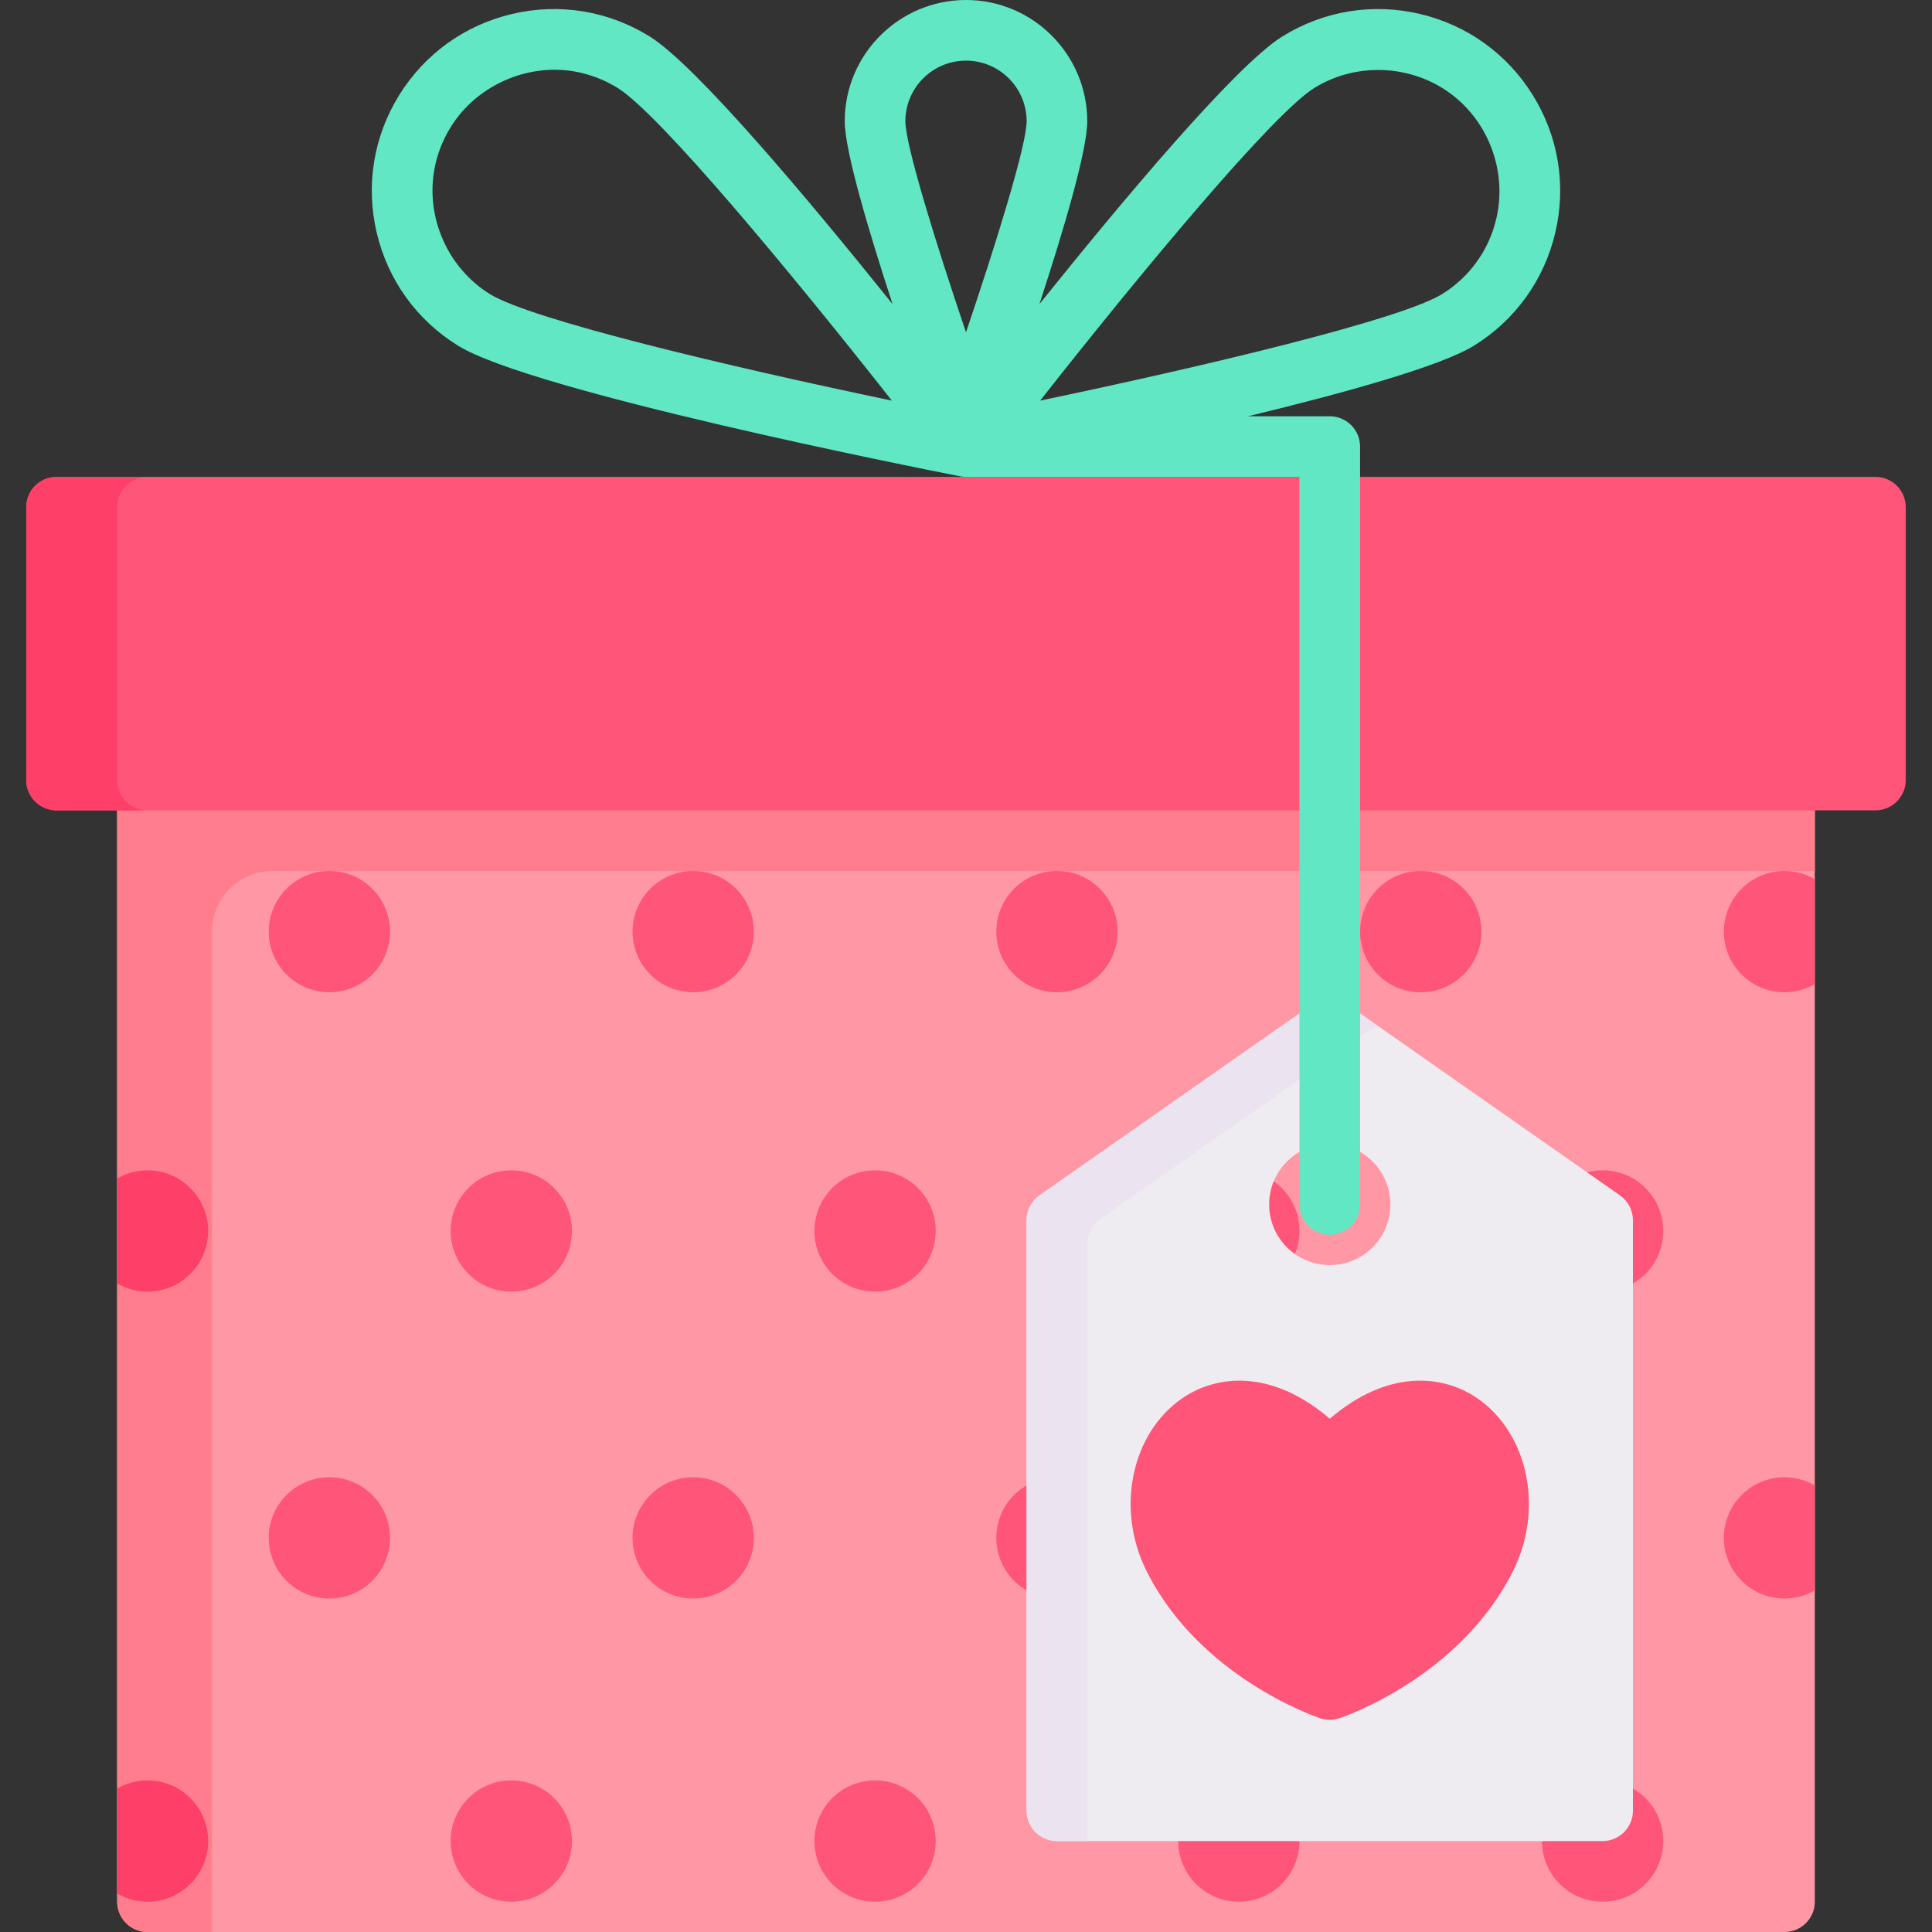 <?xml version="1.0" encoding="iso-8859-1"?>
<!-- Generator: Adobe Illustrator 19.0.0, SVG Export Plug-In . SVG Version: 6.00 Build 0)  -->
<svg version="1.1" id="Capa_1" xmlns="http://www.w3.org/2000/svg" xmlns:xlink="http://www.w3.org/1999/xlink" x="0px" y="0px"
	 viewBox="0 0 511.999 511.999" style="enable-background:new 0 0 511.999 511.999;" xml:space="preserve">
<rect x="0" y="0" width="511.999" height="511.999" fill="#333333" stroke="none"/>
<path style="fill:#FF97A4;" d="M472.91,198.683H39.089c-4.437,0-8.034,3.597-8.034,8.034v297.248c0,4.437,3.597,8.034,8.034,8.034
	H472.91c4.437,0,8.034-3.597,8.034-8.034V206.717C480.944,202.28,477.347,198.683,472.91,198.683z"/>
<path style="fill:#FF7D8D;" d="M472.91,198.683H39.089c-4.437,0-8.034,3.597-8.034,8.034v297.248c0,4.437,3.597,8.034,8.034,8.034
	H56.16V246.886c0-8.874,7.193-16.067,16.067-16.067h408.716v-24.101C480.944,202.28,477.347,198.683,472.91,198.683z"/>
<g>
	<circle style="fill:#FE5578;" cx="280.106" cy="246.886" r="16.067"/>
	<circle style="fill:#FE5578;" cx="376.511" cy="246.886" r="16.067"/>
	<path style="fill:#FE5578;" d="M456.843,246.886c0,8.873,7.194,16.067,16.067,16.067c2.93,0,5.669-0.796,8.034-2.167v-27.801
		c-2.365-1.371-5.103-2.167-8.034-2.167C464.037,230.818,456.843,238.012,456.843,246.886z"/>
	<circle style="fill:#FE5578;" cx="183.701" cy="246.886" r="16.067"/>
	<circle style="fill:#FE5578;" cx="87.286" cy="246.886" r="16.067"/>
	<circle style="fill:#FE5578;" cx="280.106" cy="407.56" r="16.067"/>
</g>
<circle style="fill:#DA6C84;" cx="376.511" cy="407.56" r="16.067"/>
<g>
	<path style="fill:#FE5578;" d="M472.91,391.493c-8.873,0-16.067,7.194-16.067,16.067s7.194,16.067,16.067,16.067
		c2.93,0,5.669-0.796,8.034-2.167V393.66C478.579,392.29,475.841,391.493,472.91,391.493z"/>
	<circle style="fill:#FE5578;" cx="183.701" cy="407.56" r="16.067"/>
	<circle style="fill:#FE5578;" cx="87.286" cy="407.56" r="16.067"/>
	<circle style="fill:#FE5578;" cx="231.903" cy="487.898" r="16.067"/>
	<circle style="fill:#FE5578;" cx="328.308" cy="487.898" r="16.067"/>
	<circle style="fill:#FE5578;" cx="424.713" cy="487.898" r="16.067"/>
	<circle style="fill:#FE5578;" cx="135.498" cy="487.898" r="16.067"/>
</g>
<path style="fill:#FE3F67;" d="M55.156,487.898c0-8.873-7.194-16.067-16.067-16.067c-2.93,0-5.669,0.796-8.034,2.167v27.801
	c2.365,1.371,5.103,2.167,8.034,2.167C47.962,503.965,55.156,496.772,55.156,487.898z"/>
<g>
	<circle style="fill:#FE5578;" cx="231.903" cy="326.219" r="16.067"/>
	<circle style="fill:#FE5578;" cx="328.308" cy="326.219" r="16.067"/>
	<circle style="fill:#FE5578;" cx="424.713" cy="326.219" r="16.067"/>
	<circle style="fill:#FE5578;" cx="135.498" cy="326.219" r="16.067"/>
</g>
<path style="fill:#FE3F67;" d="M55.156,326.219c0-8.873-7.194-16.067-16.067-16.067c-2.93,0-5.669,0.796-8.034,2.167v27.801
	c2.365,1.371,5.103,2.167,8.034,2.167C47.962,342.286,55.156,335.093,55.156,326.219z"/>
<path style="fill:#FE5578;" d="M497.012,126.38H14.987c-4.437,0-8.034,3.597-8.034,8.034v72.304c0,4.437,3.597,8.034,8.034,8.034
	h482.024c4.437,0,8.034-3.597,8.034-8.034v-72.304C505.045,129.977,501.448,126.38,497.012,126.38z"/>
<path style="fill:#FE3F67;" d="M31.055,206.717v-72.304c0-4.437,3.597-8.034,8.034-8.034H14.987c-4.437,0-8.034,3.597-8.034,8.034
	v72.304c0,4.437,3.597,8.034,8.034,8.034h24.101C34.652,214.751,31.055,211.155,31.055,206.717z"/>
<path style="fill:#EFECF1;" d="M347.797,266.178l-72.304,50.613c-2.148,1.503-3.426,3.96-3.426,6.582v156.492
	c0,4.437,3.597,8.034,8.034,8.034h144.607c4.437,0,8.034-3.597,8.034-8.034V323.372c0-2.622-1.279-5.078-3.426-6.582l-72.304-50.613
	C354.245,264.242,350.564,264.242,347.797,266.178z M352.404,335.257c-8.873,0-16.067-7.194-16.067-16.067
	s7.194-16.067,16.067-16.067s16.067,7.194,16.067,16.067S361.278,335.257,352.404,335.257z"/>
<path style="fill:#EBE3EF;" d="M288.134,486.125V329.633c0-2.621,1.279-5.078,3.426-6.582l72.304-50.613
	c0.367-0.256,0.75-0.474,1.145-0.662l-7.999-5.599c-2.767-1.936-6.448-1.936-9.214,0l-72.304,50.613
	c-2.148,1.503-3.426,3.96-3.426,6.582v156.491c0,4.437,3.597,8.034,8.034,8.034h8.237
	C288.209,487.326,288.134,486.735,288.134,486.125z"/>
<path style="fill:#FE5578;" d="M391.393,370.481c-9.205-6.273-23.787-7.574-38.989,5.499c-15.204-13.073-29.784-11.771-38.989-5.499
	c-13.593,9.265-17.809,29.388-9.596,45.814c14.066,28.129,44.746,38.625,46.044,39.058c1.64,0.547,3.442,0.547,5.082,0
	c1.298-0.433,31.978-10.929,46.044-39.059C409.203,399.869,404.986,379.745,391.393,370.481z"/>
<path style="fill:#61E7C4;" d="M406.217,25.22c-6.784-10.943-17.424-18.589-29.959-21.529c-12.534-2.943-25.465-0.824-36.407,5.96
	c-12.346,7.654-42.245,43.345-64.398,70.947c6.335-19.341,12.681-40.667,12.681-48.463C288.134,14.416,273.719,0,255.999,0
	s-32.135,14.416-32.135,32.135c0,7.797,6.347,29.121,12.68,48.463c-22.153-27.602-52.052-63.293-64.396-70.947
	c-10.943-6.783-23.875-8.902-36.408-5.96c-12.535,2.94-23.174,10.586-29.958,21.529c-6.785,10.943-8.901,23.872-5.961,36.408
	c2.941,12.535,10.587,23.174,21.529,29.959c19.49,12.083,121.032,32.273,133.006,34.624c0.018,0.004,0.036,0.007,0.053,0.011
	c0.012,0.002,0.028,0.005,0.04,0.008c0.095,0.019,0.191,0.027,0.286,0.042c0.019,0.003,0.039,0.006,0.058,0.009
	c0.088,0.013,0.176,0.03,0.265,0.04c0.049,0.006,0.096,0.014,0.146,0.019c0.26,0.026,0.52,0.039,0.778,0.04
	c0.004,0,0.008,0.001,0.012,0.001c0.001,0,0.001,0,0.002,0c0.001,0,0.001,0,0.002,0c0.002,0,0.005,0,0.008,0h88.361v192.81
	c0,4.437,3.597,8.034,8.034,8.034c4.437,0,8.034-3.597,8.034-8.034V118.348c0-4.437-3.597-8.034-8.034-8.034H330.73
	c26.146-6.319,51.211-13.33,59.914-18.726c10.943-6.783,18.59-17.424,21.53-29.959C415.118,49.093,413.002,36.163,406.217,25.22z
	 M256,16.066c8.859,0,16.067,7.208,16.067,16.067c0,6.228-7.947,31.962-16.067,55.935c-8.12-23.973-16.067-49.707-16.067-55.935
	C239.932,23.275,247.14,16.066,256,16.066z M129.819,77.93c-11.133-6.902-17.079-20.28-14.68-33.181
	c0.728-3.915,2.201-7.679,4.3-11.063c6.729-10.857,19.879-16.853,32.488-14.8c4.159,0.677,8.173,2.2,11.754,4.42
	c10.997,6.819,45.658,48.53,72.669,82.86C193.591,97.241,140.819,84.75,129.819,77.93z M396.534,57.958
	c-1.96,8.357-7.058,15.45-14.354,19.973c-10.996,6.818-63.771,19.31-106.532,28.235c27.011-34.33,61.672-76.041,72.67-82.86
	c11.607-7.196,26.979-6.159,37.481,2.586C395.078,33.618,399.29,46.21,396.534,57.958z"/>
<g>
</g>
<g>
</g>
<g>
</g>
<g>
</g>
<g>
</g>
<g>
</g>
<g>
</g>
<g>
</g>
<g>
</g>
<g>
</g>
<g>
</g>
<g>
</g>
<g>
</g>
<g>
</g>
<g>
</g>
</svg>
